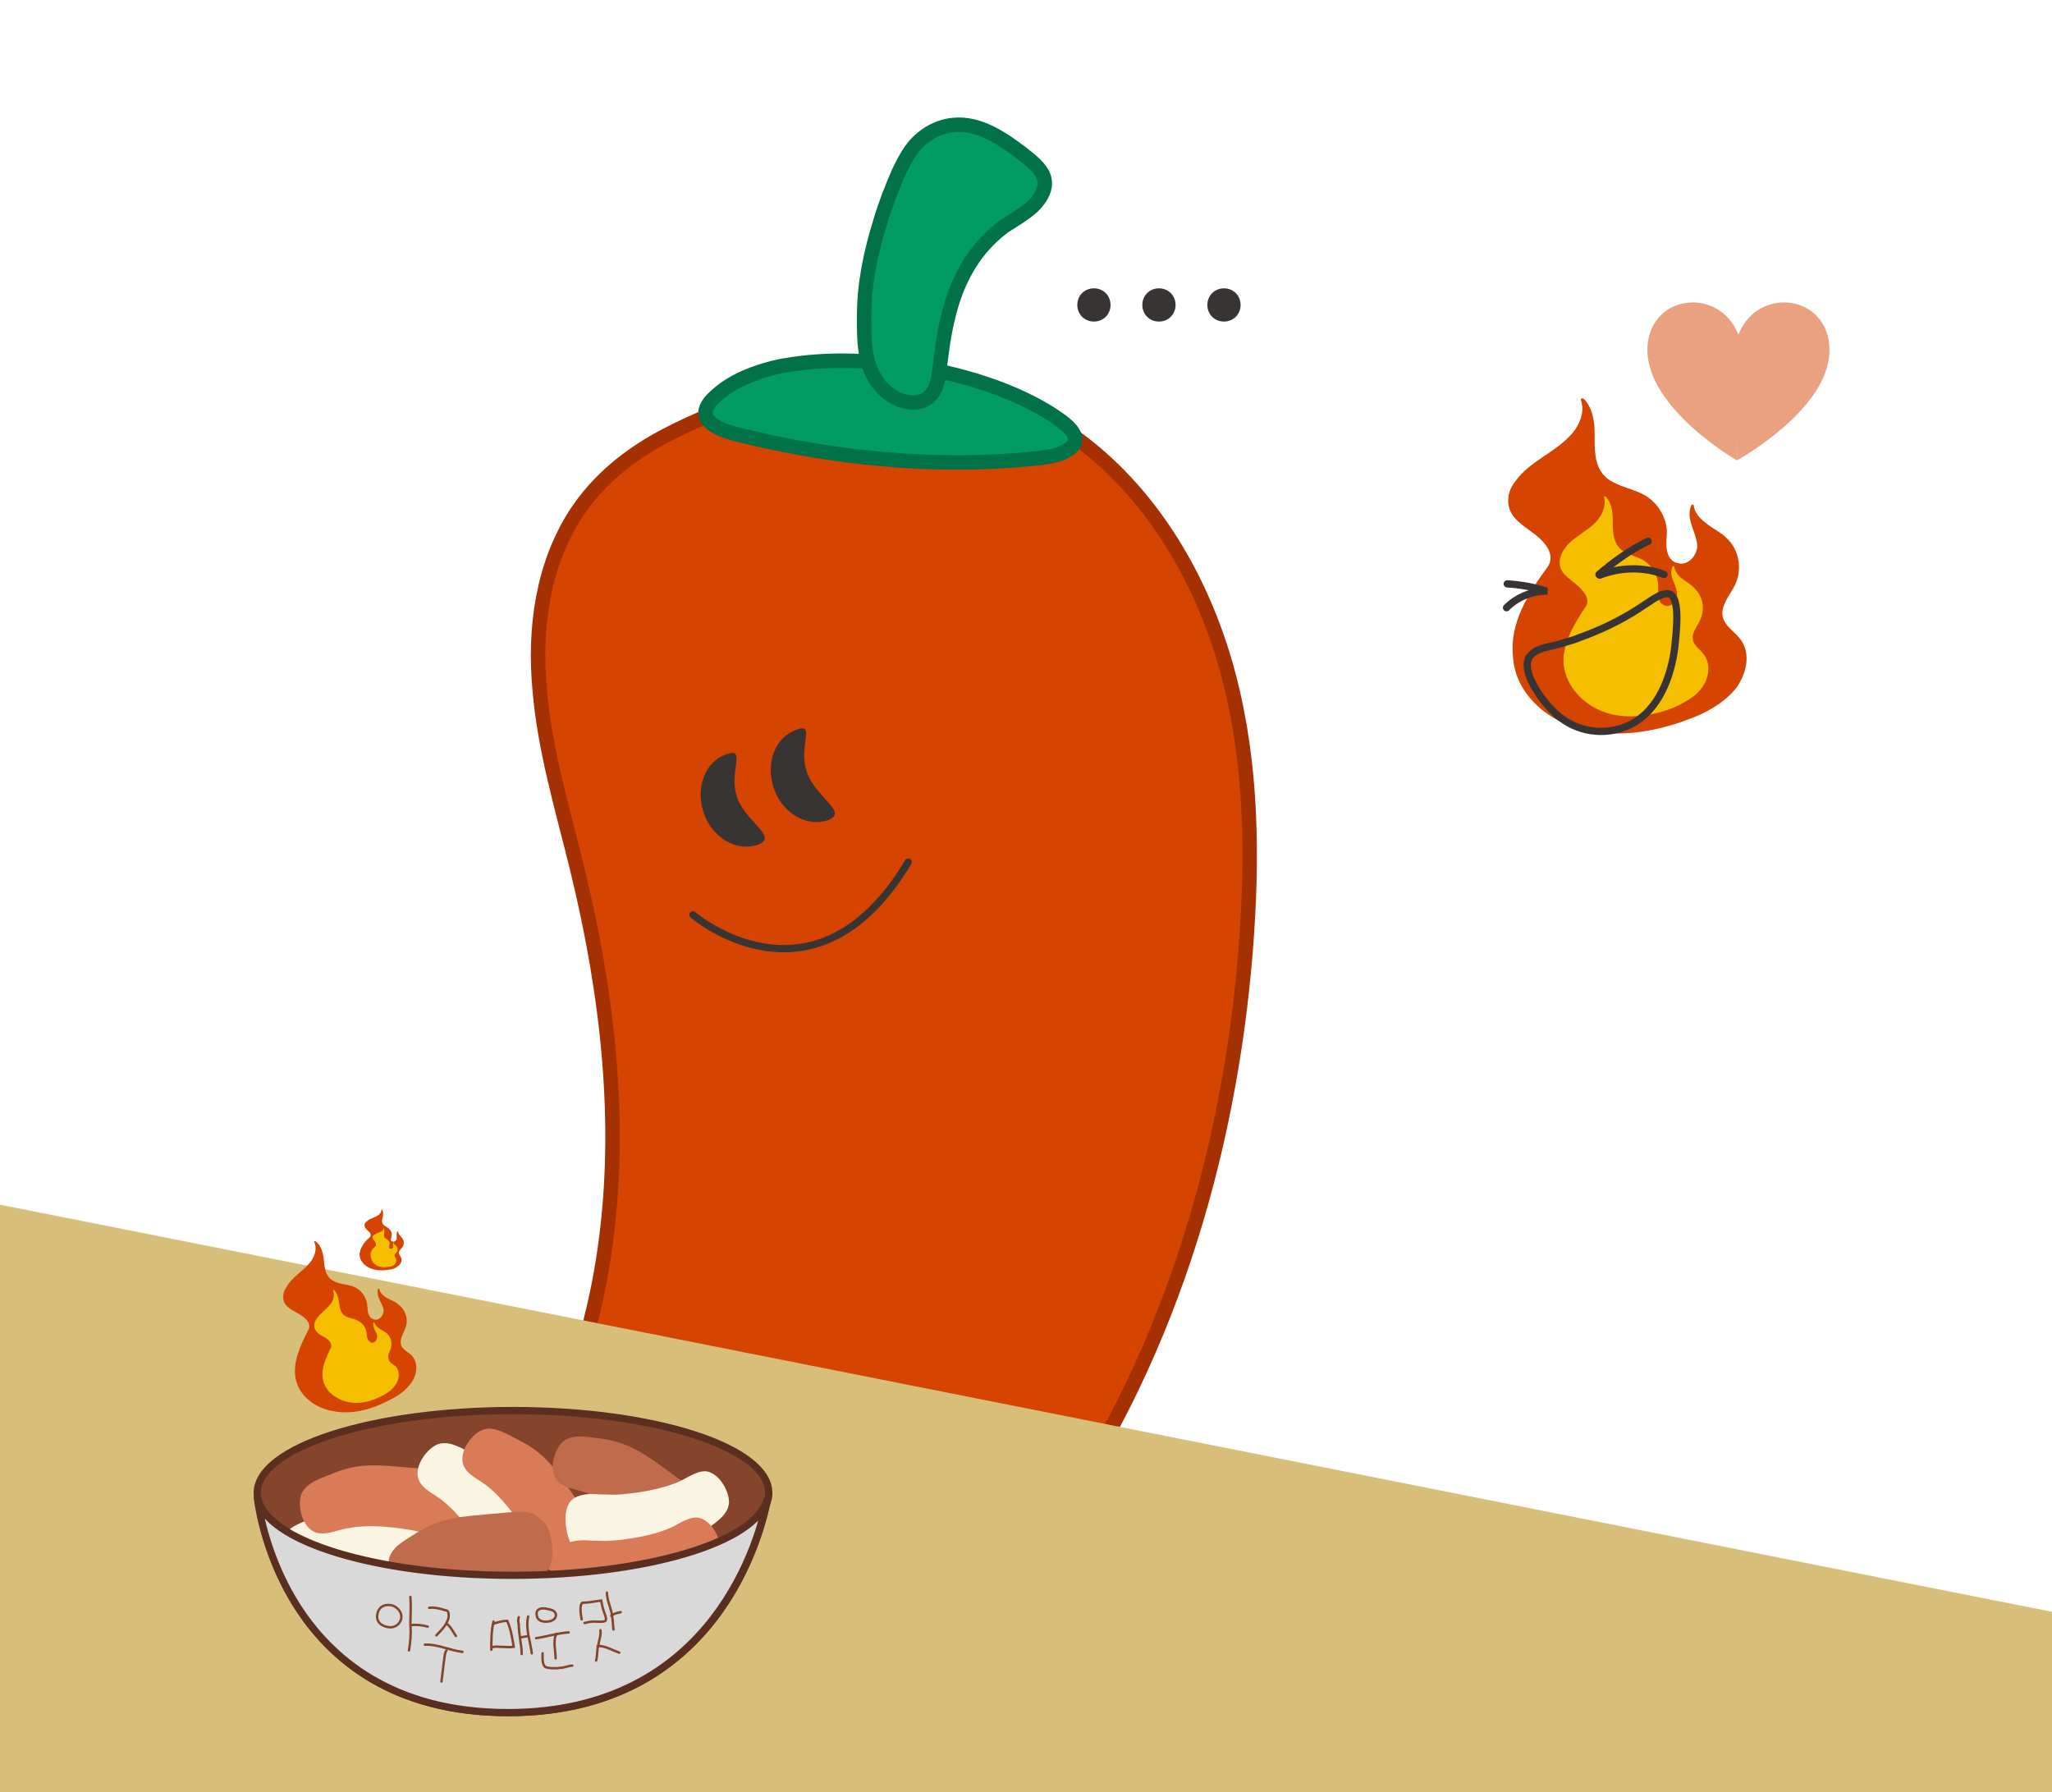 <?xml version="1.0" encoding="utf-8"?>
<!-- Generator: Adobe Illustrator 28.2.0, SVG Export Plug-In . SVG Version: 6.00 Build 0)  -->
<svg version="1.1" id="레이어_1" xmlns="http://www.w3.org/2000/svg" xmlns:xlink="http://www.w3.org/1999/xlink" x="0px"
	 y="0px" viewBox="0 0 284 248" style="enable-background:new 0 0 284 248;" xml:space="preserve">
<style type="text/css">
	.st0{clip-path:url(#SVGID_00000062174316970207880200000009018105337599504794_);}
	.st1{fill:#D54400;stroke:#A53002;stroke-width:2;stroke-miterlimit:10;}
	.st2{fill:#019C65;stroke:#017247;stroke-width:2;stroke-miterlimit:10;}
	.st3{fill:#D8BF79;}
	.st4{fill:#D54400;}
	.st5{fill:#F5BF00;}
	.st6{fill:#D9D9D9;}
	.st7{fill:none;stroke:#5B2F20;stroke-miterlimit:10;}
	.st8{fill:#84452C;stroke:#5B2F20;stroke-miterlimit:10;}
	.st9{fill:#FAF5E2;}
	.st10{fill:#D87B56;}
	.st11{fill:#C16B4D;}
	.st12{fill:#D9D9D9;stroke:#5B2F20;stroke-linecap:round;stroke-miterlimit:10;}
	.st13{fill:none;stroke:#84452C;stroke-width:0.333;stroke-linecap:round;stroke-miterlimit:10;}
	.st14{fill:#373433;}
	.st15{fill:none;stroke:#373433;stroke-linecap:round;stroke-miterlimit:10;}
	.st16{fill:#EAA17F;}
</style>
<g>
	<defs>
		<rect id="SVGID_1_" width="284" height="248"/>
	</defs>
	<clipPath id="SVGID_00000030466011300894023550000012617908018224242611_">
		<use xlink:href="#SVGID_1_"  style="overflow:visible;"/>
	</clipPath>
	<g style="clip-path:url(#SVGID_00000030466011300894023550000012617908018224242611_);">
		<path class="st1" d="M79.7,71.1c-4.6,7.1-5.8,15.9-5,24.4c0.7,8.4,3.2,16.6,5.2,24.8c4.2,17.2,6.3,35.1,3.8,52.6
			c-2.5,17.5-9.9,34.7-22.8,46.8c-4.2,3.9-8.8,7.3-12.5,11.7c-3.6,4.4-6.2,10.2-5,15.8c1.2,5.9,6.5,10.4,12.3,12.2
			c5.8,1.8,12,1.2,18,0.1c28.5-5.2,53.8-23.2,70.7-46.8c16.9-23.5,25.7-52.3,28-81.2c1-12.7,0.9-25.5-2.3-37.8
			c-3.2-12.3-9.7-24-19.6-31.9c-16.6-13.2-40.7-10.9-58.6-1.4C87,63,82.7,66.5,79.7,71.1L79.7,71.1z"/>
		<path class="st2" d="M109.1,50.5c5.3-0.9,11.4-0.7,17.3,0.2c7.7,1.2,15.3,3.8,20.4,7.5c1.1,0.8,2.1,1.8,2,2.7c0,0.8-1,1.5-2.1,1.9
			c-1.2,0.4-2.6,0.6-4,0.7c-12.8,1.3-26.9,0-39.9-3.2c-1.4-0.3-2.8-0.7-3.9-1.4c-2.3-1.4-1-3.1,0.3-4.2c1.4-1.3,3.4-2.4,5.8-3.2
			C106.2,51.1,107.6,50.7,109.1,50.5L109.1,50.5z"/>
		<path class="st2" d="M124.4,23.8c0.7-1.4,1.4-2.9,2.6-4.1c1.2-1.2,2.9-2.2,4.9-2.4c1.8-0.2,3.6,0.3,5.2,1.1s3,1.8,4.3,2.8
			c1.3,1,2.7,2.1,3.1,3.4c0.4,1.4-0.4,2.8-1.5,3.9c-1.2,1.1-2.6,1.9-4,2.8c-3.4,2.5-5.5,5.8-6.8,9.3c-1.3,3.5-1.8,7.2-2.2,10.8
			c-0.2,1.6-0.6,3.4-2.4,4.1c-1.4,0.5-3.1,0-4.3-0.8c-3.9-2.7-3.7-7.5-3.7-11c0-4.4,0.9-8.7,2.2-12.9
			C122.5,28.4,123.4,26.1,124.4,23.8L124.4,23.8z"/>
		<path class="st3" d="M-16.2,163.5l344.3,68.3l2,51.3l-349,13L-16.2,163.5z"/>
		<path class="st4" d="M214.3,78.3c0.9-1.6-0.4-3.2-1.8-4.3c-1.8-1.4-4.2-2.6-3.7-5.4c0.1-0.7,0.5-1.5,1-2.1
			c1.9-2.6,5.2-3.8,7.4-6.1c1.4-1.4,2.2-3.4,1.6-5c-0.1-0.2,0.2-0.4,0.4-0.2c1.2,1.2,1.5,3.1,1.5,4.8c0,2.1-0.1,4.4,1.4,5.9
			c1.3,1.3,3.5,1.6,5.3,2.5c1.9,1,3.2,3,3.3,5.1c0,1.2-0.3,2.4,0.3,3.5c0.2,0.4,0.6,0.8,1.1,0.9c1.5,0.5,2.7-1,2.8-2.2
			c0-1.1-0.5-2.1-0.8-3.1c-0.3-0.8-0.4-1.9,0-2.7c0.1-0.1,0.3-0.1,0.3,0c0.1,1,0.8,1.8,1.6,2.4c0.9,0.8,2.1,1.3,2.9,2.1
			c1.8,1.6,2.3,4.4,1.2,6.6c-0.7,1.4-1.9,2.7-1.7,4.2c0.2,1.4,1.7,2.2,2.5,3.3c1.4,1.9,0.9,4.6-0.6,6.7c-1.6,2-4,3.4-6.5,4.3
			c-4.9,1.9-10.5,2.7-15.4,1.3c-4.9-1.4-8.8-5.3-9-10C208.9,86.3,211.5,82.1,214.3,78.3z"/>
		<path class="st5" d="M219.5,83.9c0.6-1-0.3-2.1-1.2-2.9c-1.1-1-2.7-1.7-2.4-3.6c0.1-0.5,0.3-1,0.6-1.4c1.1-1.7,3.2-2.4,4.5-3.9
			c0.8-0.9,1.3-2.2,1-3.3c0-0.1,0.1-0.2,0.2-0.1c0.8,0.8,1,2,1,3.2c0,1.4,0,2.9,0.9,3.9c0.8,0.9,2.2,1.1,3.3,1.7
			c1.2,0.7,2,2,2.1,3.4c0,0.8-0.1,1.5,0.2,2.3c0.2,0.3,0.4,0.5,0.7,0.6c0.9,0.3,1.7-0.6,1.7-1.5c0-0.7-0.3-1.4-0.6-2.1
			c-0.2-0.6-0.3-1.2,0-1.8c0-0.1,0.2-0.1,0.2,0c0.1,0.6,0.5,1.2,1,1.6c0.6,0.5,1.3,0.8,1.8,1.4c1.2,1.1,1.5,2.9,0.8,4.4
			c-0.4,0.9-1.2,1.8-1,2.7c0.1,0.9,1.1,1.4,1.6,2.2c0.9,1.3,0.6,3.1-0.3,4.4c-0.9,1.3-2.4,2.1-3.9,2.8c-3,1.2-6.5,1.7-9.5,0.7
			s-5.5-3.6-5.8-6.7C216.2,89.2,217.8,86.4,219.5,83.9"/>
		<path class="st6" d="M35.7,207.1c0,0,2.7,29.9,34.7,29.9c32,0,36-30.5,36-30.5"/>
		<path class="st7" d="M35.7,207.1c0,0,2.7,29.9,34.7,29.9c32,0,36-30.5,36-30.5"/>
		<path class="st8" d="M71,218c19.5,0,35.4-5.1,35.4-11.4c0-6.3-15.8-11.4-35.4-11.4c-19.5,0-35.4,5.1-35.4,11.4
			C35.6,212.9,51.4,218,71,218z"/>
		<path class="st9" d="M61.8,212.8c0.3,1.8,0.1,5.1-2,5.8c-1.1,0.4-2.4,0-3.6-0.3c-1-0.3-1.9-0.5-2.8-0.6c-2.6-0.4-5.4-0.6-7.9-0.1
			c-1.4,0.2-2.9,1-4.3,0.6c-1.8-0.5-2.6-3.3-2.2-5c0.5-1.9,2.8-2.5,4.5-3.2c3.8-1.6,6.6-1.1,10.6-0.8c1.9,0.2,4.5,0.2,5.8,1
			C60.9,210.8,61.6,211.7,61.8,212.8L61.8,212.8L61.8,212.8z"/>
		<path class="st10" d="M64.4,206.7c0.3,1.8,0.1,5.1-2,5.8c-1.1,0.4-2.4,0-3.6-0.3c-1-0.3-1.9-0.5-2.8-0.6c-2.6-0.4-5.4-0.6-7.9-0.1
			c-1.4,0.2-2.9,1-4.3,0.6c-1.8-0.5-2.6-3.3-2.2-5c0.5-1.9,2.8-2.5,4.5-3.2c3.8-1.6,6.6-1.1,10.6-0.8c1.9,0.2,4.5,0.2,5.8,1
			C63.5,204.7,64.2,205.6,64.4,206.7L64.4,206.7L64.4,206.7z"/>
		<path class="st9" d="M75.5,217c-1.2,1.4-3.8,3.4-5.6,2.3c-1-0.6-1.6-1.8-2.1-2.9c-0.4-0.9-0.9-1.8-1.4-2.6
			c-1.4-2.2-3.1-4.5-5.1-6.1c-1.1-0.9-2.7-1.5-3.3-2.8c-0.8-1.7,0.8-4.1,2.3-4.9c1.7-0.9,3.7,0.5,5.3,1.3c3.7,1.8,5.2,4.2,7.5,7.5
			c1.1,1.6,2.8,3.5,3.1,5.1C76.4,215,76.2,216.2,75.5,217L75.5,217L75.5,217z"/>
		<path class="st10" d="M81.7,215c-1.2,1.4-3.8,3.4-5.6,2.3c-1-0.6-1.6-1.8-2.1-2.9c-0.4-0.9-0.9-1.8-1.4-2.6
			c-1.4-2.2-3.1-4.5-5.1-6.1c-1.1-0.9-2.7-1.5-3.3-2.8c-0.8-1.7,0.8-4.1,2.3-4.9c1.7-0.9,3.7,0.5,5.3,1.3c3.7,1.8,5.2,4.2,7.5,7.5
			c1.1,1.6,2.8,3.5,3.1,5.1C82.7,213,82.4,214.1,81.7,215L81.7,215L81.7,215z"/>
		<path class="st11" d="M76,211.9c0.6,1.8,0.9,5-0.9,6c-1,0.6-2.4,0.4-3.5,0.3c-1-0.1-2-0.2-2.9-0.2c-2.6,0-5.4,0.4-7.8,1.2
			c-1.3,0.4-2.7,1.5-4.1,1.3c-1.8-0.2-3.1-2.8-3-4.5c0.2-1.9,2.4-2.9,3.9-3.9c3.5-2.2,6.3-2.2,10.3-2.6c1.9-0.1,4.4-0.6,5.9,0
			C74.8,210.1,75.7,210.9,76,211.9L76,211.9L76,211.9z"/>
		<path class="st11" d="M97.5,210.8c-0.7,1.7-2.6,4.4-4.6,4c-1.1-0.2-2.1-1.2-2.9-2c-0.7-0.7-1.4-1.4-2.1-2c-2-1.6-4.4-3.2-6.7-4.2
			c-1.3-0.5-3-0.6-4-1.6c-1.3-1.3-0.6-4.2,0.6-5.4c1.4-1.3,3.7-0.7,5.5-0.5c4.1,0.6,6.3,2.4,9.5,4.7c1.5,1.2,3.8,2.4,4.5,3.8
			C97.7,208.6,97.9,209.8,97.5,210.8L97.5,210.8z"/>
		<path class="st9" d="M78.9,213.4c-0.7-1.7-1.2-5,0.6-6.1c1-0.6,2.4-0.6,3.5-0.5c1,0,2,0.1,2.9,0c2.6-0.2,5.4-0.7,7.7-1.6
			c1.3-0.5,2.6-1.6,4-1.6c1.8,0.1,3.3,2.6,3.3,4.3c-0.1,1.9-2.2,3-3.6,4.1c-3.4,2.4-6.2,2.6-10.1,3.1c-1.9,0.2-4.4,0.8-5.9,0.3
			C80.2,215.2,79.3,214.4,78.9,213.4L78.9,213.4L78.9,213.4z"/>
		<path class="st10" d="M77.7,219.8c-0.7-1.7-1.2-5,0.6-6.1c1-0.6,2.4-0.6,3.5-0.5c1,0,2,0.1,2.9,0c2.6-0.2,5.4-0.7,7.7-1.6
			c1.3-0.5,2.6-1.6,4-1.6c1.8,0.1,3.3,2.6,3.3,4.3c-0.1,1.9-2.2,3-3.6,4.1c-3.4,2.4-6.2,2.6-10.1,3.1c-1.9,0.2-4.4,0.8-5.9,0.3
			C79,221.6,78.1,220.9,77.7,219.8L77.7,219.8L77.7,219.8z"/>
		<path class="st12" d="M70.9,218c-19,0-34.4-4.8-35.3-10.9c0,0,2.8,29.9,34.7,29.9c28.7,0,34.9-24.5,35.9-29.6
			C104.8,213.4,89.5,218,70.9,218L70.9,218z"/>
		<path class="st13" d="M54.4,222.2c-1.1-0.3-2.1,0.1-2.2,1.4c-0.1,1.1,1,1.6,1.9,1.6C55.6,225.1,56.3,223.1,54.4,222.2z"/>
		<path class="st13" d="M56.8,221c0.1,1.3,0,2.6,0,3.9c0.1,1.2,0,2.3-0.2,3.5"/>
		<path class="st13" d="M56.9,224.9c0.7-0.1,1.6,0,2.3,0.2"/>
		<path class="st13" d="M59.4,222.5c0.7-0.1,1.5,0.1,2.1,0.3c0.5,0.1,0.5,0.1,0.6,0.6c0.1,1.1-1,2.2-1.7,2.9"/>
		<path class="st13" d="M61.8,224.7c0.5,0.3,0.9,1.1,1.3,1.7"/>
		<path class="st13" d="M58.8,227.6c1.7-0.1,3.5,0.8,5.2,1"/>
		<path class="st13" d="M61.8,228.4c-0.3,0.3-0.3,1.4-0.4,1.8c-0.1,0.8-0.2,1.8-0.3,2.5"/>
		<path class="st13" d="M68.3,224.4c-0.3,1.3-0.3,2.6-0.3,3.9"/>
		<path class="st13" d="M68.3,224.7c0.6-0.2,1.3-0.4,1.9-0.4c0.5,1.1,0.7,2.4,0.9,3.6c-0.6,0.1-1.2,0-1.8,0c-0.3,0-1-0.1-1.2,0.1"/>
		<path class="st13" d="M71.8,223.8c-0.1,0.2-0.1,0.7,0,1c0,0.7,0.1,1.4,0.2,2.1c0.1,0.7,0.2,1.3,0.2,2"/>
		<path class="st13" d="M72.1,226.6c0.3-0.1,0.7-0.1,1-0.2"/>
		<path class="st13" d="M73.1,223.7c-0.4,1.7,0.3,3.4,0.5,5.1"/>
		<path class="st13" d="M75.5,222.6c-0.7-0.1-1.4,0.1-1.2,1c0.1,0.9,1.5,1,2.2,0.6c0.4-0.2,0.6-0.7,0.3-1.1
			C76.5,222.7,75.8,222.7,75.5,222.6L75.5,222.6z"/>
		<path class="st13" d="M74.2,226.7c1.4-0.2,3-0.7,4.5-0.8"/>
		<path class="st13" d="M77,226.1c-0.5,0.9-0.1,2.4-0.1,3.4"/>
		<path class="st13" d="M75.1,228.8c0,0.5-0.1,1.6,0.4,1.9c0.5,0.2,1.5,0.2,2.1,0.1c0.5,0,1.1-0.3,1.6-0.3"/>
		<path class="st13" d="M80.5,221.9c-0.3,0.5-0.1,1.6,0,2.2"/>
		<path class="st13" d="M80.6,221.8c0.9,0,1.7-0.2,2.6-0.3c0.1,0.5,0.2,1,0.4,1.6c0.1,0.2,0.4,1,0.2,1.2c-0.2,0.2-1.2,0.1-1.6,0.1
			c-0.4,0-0.9,0.1-1.3,0.2"/>
		<path class="st13" d="M84,220.4c0,0.9,0.4,1.8,0.6,2.6c0.2,0.8,0.2,1.6,0.3,2.5"/>
		<path class="st13" d="M84.6,223.6c0.3-0.3,0.9-0.4,1.3-0.5"/>
		<path class="st13" d="M83.1,225.6c0.1,0.7-0.2,1.4-0.3,2.1c-0.2,0.7-0.1,1.4-0.3,2.1"/>
		<path class="st13" d="M82.7,227.8c1-0.1,2.1,0.6,3,0.9"/>
		<path class="st14" d="M102,110.3c1.2,3.5,5.8,5.5,2.9,6.6c-2.9,1-6.3-0.9-7.5-4.4c-1.2-3.5,0.2-7.1,3.1-8.1
			C103.4,103.3,100.8,106.8,102,110.3z"/>
		<path class="st14" d="M111.7,106.9c1.2,3.5,5.8,5.5,2.9,6.6c-2.9,1-6.3-0.9-7.5-4.4c-1.2-3.5,0.2-7.1,3.1-8.1
			C113,99.9,110.4,103.4,111.7,106.9z"/>
		<path class="st15" d="M95.9,126.6c0,0,16.8,14.4,29.8-7.3"/>
		<path class="st15" d="M208.6,80.8c1.7,0.1,3.5,0.4,5.1,0.9c0,0,0,0.1,0,0.1c-1.9,0.1-3.8,0.9-5.2,2.3"/>
		<path class="st15" d="M221.4,79.6c2.8-1.1,6.1-1.2,8.9-0.1"/>
		<path class="st15" d="M228.1,74.9c-2.5,1.2-4.7,2.8-6.8,4.6"/>
		<path class="st15" d="M211.6,91c1-1.5,3-1.4,5-2.1c0.7-0.2,1.4-0.4,2.1-0.7c2.8-1,5.5-2.3,8-3.9c1.4-0.9,2.8-2,3.7-2.1
			c2.5-0.7,1.5,5.9,1.4,7.3c-0.5,4.1-2.2,8.7-6,10.7c-3.1,1.6-6.9,1.3-9.7-0.8C214.2,98.1,210.4,93.3,211.6,91L211.6,91L211.6,91z"
			/>
		<path class="st16" d="M240.4,63.7c-0.6-0.3-12.2-7.2-12.4-15.1c-0.1-8.1,10.5-9.2,12.8-1.7"/>
		<path class="st16" d="M240.4,63.7c0.6-0.3,12.7-7.2,12.8-15.1c0.1-8.1-10.5-9.2-12.8-1.7"/>
		<path class="st14" d="M151.4,44.5c1.3,0,2.3-1,2.3-2.3s-1-2.3-2.3-2.3c-1.3,0-2.3,1-2.3,2.3S150.1,44.5,151.4,44.5z"/>
		<path class="st14" d="M160.4,44.5c1.3,0,2.3-1,2.3-2.3s-1-2.3-2.3-2.3c-1.3,0-2.3,1-2.3,2.3S159.1,44.5,160.4,44.5z"/>
		<path class="st14" d="M169.4,44.5c1.3,0,2.3-1,2.3-2.3s-1-2.3-2.3-2.3c-1.3,0-2.3,1-2.3,2.3S168.1,44.5,169.4,44.5z"/>
	</g>
</g>
<g>
	<g>
		<path class="st4" d="M42.7,184c0.4-0.9-0.4-1.6-1.2-2.1c-1-0.6-2.4-1.1-2.3-2.5c0-0.4,0.1-0.8,0.4-1.2c0.8-1.5,2.4-2.3,3.4-3.6
			c0.6-0.8,0.9-1.9,0.5-2.7c-0.1-0.1,0.1-0.2,0.2-0.1c0.7,0.5,1,1.5,1.1,2.4c0.1,1.1,0.2,2.3,1.1,2.9c0.8,0.6,1.9,0.6,2.9,0.9
			c1.1,0.4,1.8,1.3,2,2.4c0.1,0.6,0,1.3,0.4,1.8c0.1,0.2,0.4,0.4,0.6,0.4c0.8,0.2,1.3-0.7,1.3-1.3c-0.1-0.6-0.4-1-0.6-1.5
			c-0.2-0.4-0.3-0.9-0.2-1.4c0-0.1,0.1-0.1,0.2,0c0.1,0.5,0.5,0.9,1,1.2c0.5,0.3,1.2,0.5,1.6,0.9c1,0.7,1.5,2.1,1,3.3
			c-0.3,0.8-0.8,1.5-0.6,2.3c0.2,0.7,1,1,1.5,1.5c0.8,0.9,0.8,2.3,0.1,3.5c-0.7,1.1-1.8,2-3.1,2.6c-2.4,1.3-5.2,2.1-7.8,1.6
			c-2.6-0.4-4.9-2.2-5.3-4.6C40.5,188.5,41.6,186.1,42.7,184"/>
		<path class="st5" d="M45.8,186.5c0.2-0.6-0.3-1.1-0.8-1.4c-0.7-0.4-1.5-0.7-1.5-1.7c0-0.3,0.1-0.5,0.2-0.7
			c0.5-0.9,1.5-1.5,2.1-2.3c0.4-0.5,0.5-1.2,0.3-1.8c0-0.1,0.1-0.1,0.1-0.1c0.4,0.3,0.6,1,0.7,1.6c0.1,0.7,0.2,1.5,0.7,1.9
			c0.5,0.4,1.2,0.4,1.8,0.7c0.7,0.3,1.2,0.9,1.3,1.6c0.1,0.4,0,0.8,0.3,1.2c0.1,0.1,0.2,0.2,0.4,0.3c0.5,0.1,0.8-0.4,0.8-0.9
			c0-0.4-0.3-0.7-0.4-1c-0.1-0.3-0.2-0.6-0.1-0.9c0,0,0.1,0,0.1,0c0.1,0.3,0.3,0.6,0.6,0.8c0.3,0.2,0.7,0.4,1,0.6
			c0.7,0.5,0.9,1.4,0.7,2.2c-0.2,0.5-0.5,1-0.3,1.5c0.1,0.5,0.6,0.7,1,1c0.5,0.6,0.5,1.6,0.1,2.3c-0.4,0.7-1.1,1.3-1.9,1.7
			c-1.5,0.8-3.2,1.3-4.9,0.9s-3.1-1.5-3.4-3.1C44.4,189.4,45.1,187.9,45.8,186.5"/>
	</g>
</g>
<g>
	<g>
		<path class="st4" d="M51.2,171.2c0.2-0.2,0.1-0.6-0.2-0.8c-0.3-0.3-0.7-0.6-0.5-1.1c0.1-0.1,0.1-0.2,0.3-0.3
			c0.4-0.4,1.1-0.5,1.5-0.8c0.3-0.2,0.5-0.5,0.5-0.8c0,0,0.1-0.1,0.1,0c0.2,0.3,0.1,0.6,0.1,0.9c-0.1,0.4-0.2,0.8,0,1.1
			c0.2,0.3,0.6,0.4,0.8,0.6c0.3,0.3,0.5,0.6,0.4,1c0,0.2-0.1,0.4-0.1,0.6c0,0.1,0.1,0.2,0.2,0.2c0.3,0.1,0.5-0.1,0.6-0.3
			c0-0.2,0-0.4,0-0.6c0-0.2,0-0.3,0.1-0.5c0,0,0.1,0,0.1,0c0,0.2,0.1,0.4,0.2,0.5c0.1,0.2,0.3,0.3,0.4,0.5c0.3,0.4,0.2,0.9,0,1.2
			c-0.2,0.2-0.4,0.4-0.5,0.7c0,0.3,0.2,0.5,0.3,0.7c0.2,0.4,0,0.9-0.4,1.2c-0.4,0.3-0.8,0.5-1.3,0.5c-0.9,0.2-2,0.1-2.8-0.3
			c-0.8-0.4-1.4-1.3-1.2-2.1C50,172.4,50.6,171.7,51.2,171.2"/>
		<path class="st5" d="M52,172.4c0.1-0.2,0-0.4-0.1-0.6c-0.2-0.2-0.4-0.4-0.3-0.7c0-0.1,0.1-0.2,0.2-0.2c0.3-0.3,0.7-0.3,1-0.5
			c0.2-0.1,0.3-0.3,0.3-0.5c0,0,0,0,0,0c0.1,0.2,0.1,0.4,0.1,0.6c0,0.2-0.1,0.5,0,0.7c0.1,0.2,0.4,0.3,0.5,0.4
			c0.2,0.2,0.3,0.4,0.2,0.7c0,0.1-0.1,0.3,0,0.4c0,0.1,0,0.1,0.1,0.1c0.2,0.1,0.3,0,0.4-0.2c0-0.1,0-0.3,0-0.4c0-0.1,0-0.2,0.1-0.3
			c0,0,0,0,0,0c0,0.1,0,0.2,0.1,0.3c0.1,0.1,0.2,0.2,0.3,0.3c0.2,0.2,0.2,0.6,0,0.8c-0.1,0.1-0.3,0.3-0.3,0.4c0,0.2,0.1,0.3,0.2,0.5
			c0.1,0.3,0,0.6-0.2,0.8c-0.2,0.2-0.5,0.3-0.8,0.3c-0.6,0.1-1.2,0.1-1.7-0.2c-0.5-0.3-0.8-0.8-0.8-1.4
			C51.2,173.2,51.6,172.8,52,172.4"/>
	</g>
</g>
</svg>
